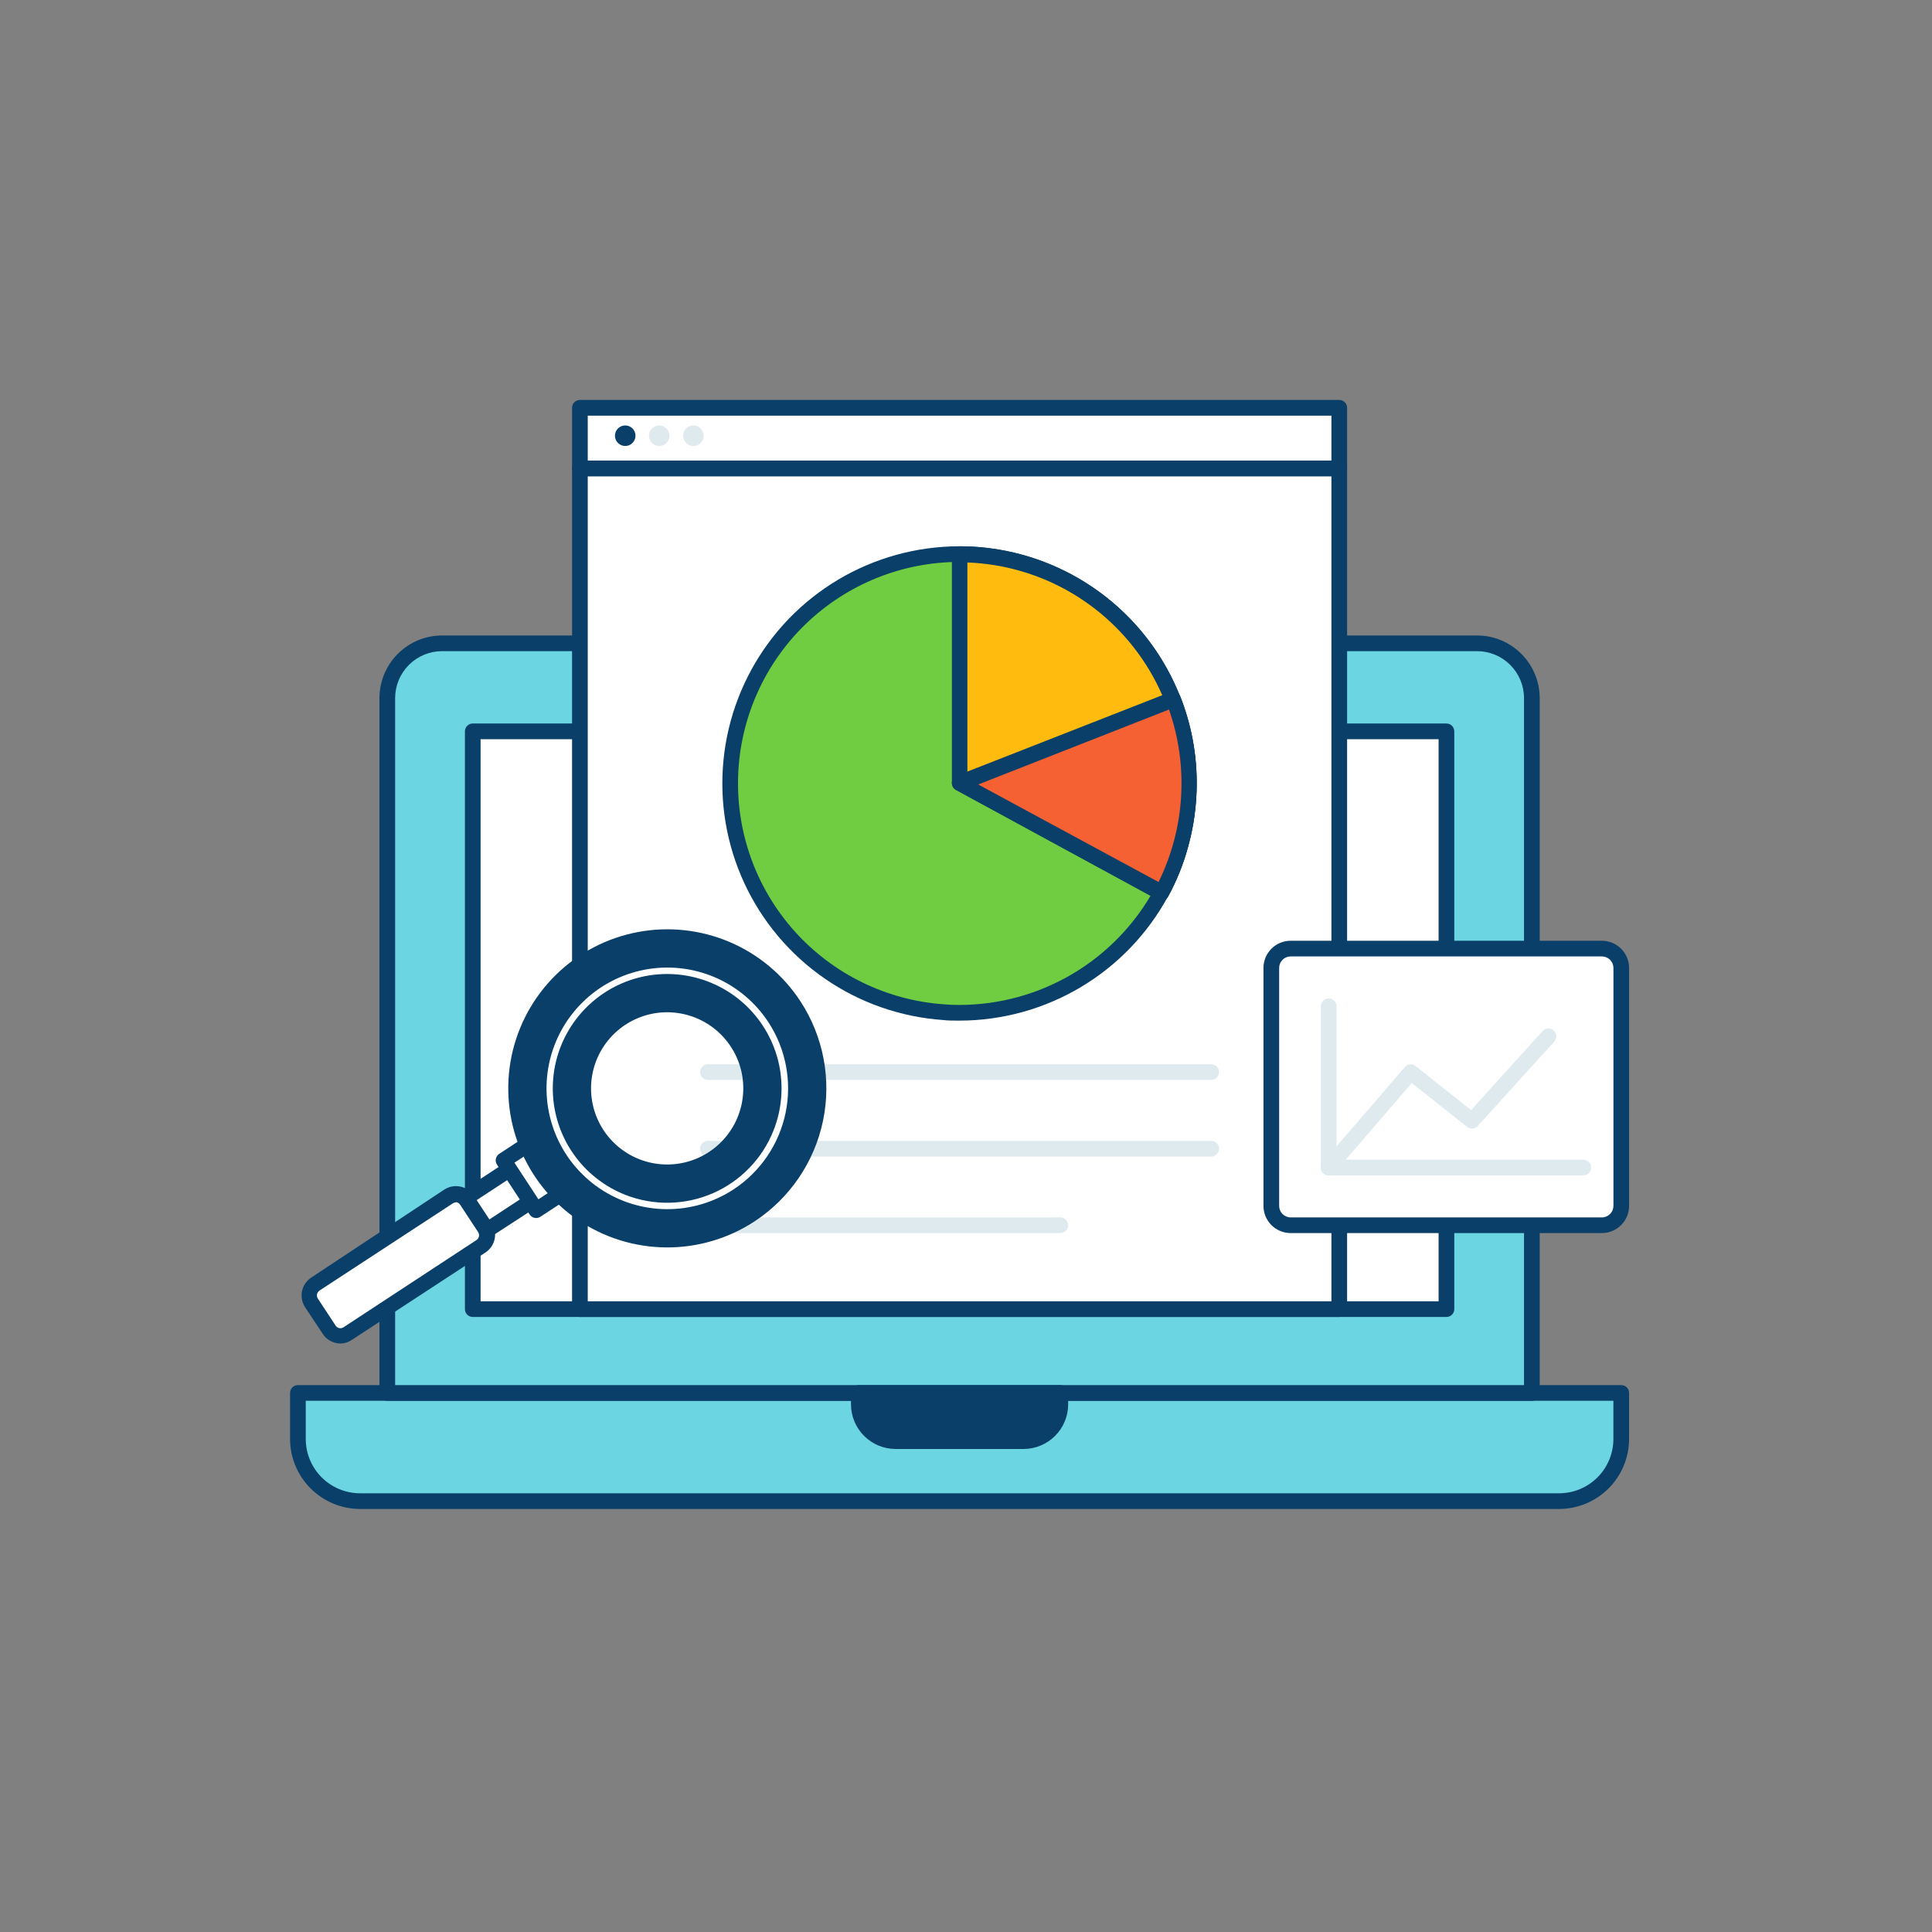 <svg width="101" height="101" viewBox="0 0 101 101" fill="none" xmlns="http://www.w3.org/2000/svg">
<rect x="0" y="0" width="101" height="101" fill="#808080" stroke="none"/>
<path d="M15.574 72.819H84.754V75.225C84.754 76.087 84.412 76.913 83.803 77.523C83.193 78.132 82.367 78.475 81.504 78.475H18.824C17.962 78.475 17.136 78.132 16.526 77.523C15.917 76.913 15.574 76.087 15.574 75.225V72.819Z" fill="#6BD5E1"/>
<path d="M81.504 78.885H18.824C17.854 78.883 16.925 78.498 16.239 77.813C15.553 77.128 15.166 76.198 15.164 75.229V72.819C15.164 72.71 15.207 72.606 15.284 72.529C15.361 72.452 15.465 72.409 15.574 72.409H84.754C84.863 72.409 84.967 72.452 85.044 72.529C85.121 72.606 85.164 72.71 85.164 72.819V75.229C85.162 76.198 84.775 77.128 84.09 77.813C83.403 78.498 82.474 78.883 81.504 78.885V78.885ZM15.984 73.229V75.229C15.985 75.981 16.285 76.703 16.817 77.234C17.35 77.766 18.071 78.065 18.824 78.065H81.504C82.257 78.065 82.979 77.766 83.511 77.234C84.044 76.703 84.343 75.981 84.344 75.229V73.229H15.984Z" fill="#093F68"/>
<path d="M23.115 33.614H77.213C77.974 33.614 78.704 33.916 79.242 34.454C79.78 34.992 80.082 35.722 80.082 36.483V72.802H20.246V36.499C20.244 36.121 20.317 35.746 20.46 35.396C20.603 35.046 20.814 34.728 21.081 34.46C21.347 34.192 21.664 33.979 22.013 33.834C22.363 33.689 22.737 33.614 23.115 33.614V33.614Z" fill="#6BD5E1"/>
<path d="M80.082 73.229H20.246C20.137 73.229 20.033 73.186 19.956 73.109C19.879 73.032 19.836 72.928 19.836 72.819V36.499C19.836 35.63 20.181 34.796 20.796 34.181C21.411 33.566 22.245 33.221 23.115 33.221H77.213C78.083 33.221 78.916 33.566 79.531 34.181C80.146 34.796 80.492 35.63 80.492 36.499V72.819C80.492 72.928 80.448 73.032 80.372 73.109C80.295 73.186 80.191 73.229 80.082 73.229ZM20.656 72.409H79.672V36.499C79.672 35.847 79.413 35.222 78.952 34.76C78.491 34.299 77.865 34.04 77.213 34.04H23.115C22.462 34.04 21.837 34.299 21.376 34.76C20.915 35.222 20.656 35.847 20.656 36.499V72.409Z" fill="#093F68"/>
<path d="M75.621 38.233H24.715V68.442H75.621V38.233Z" fill="white"/>
<path d="M75.616 68.848H24.715C24.606 68.848 24.502 68.804 24.425 68.728C24.348 68.651 24.305 68.546 24.305 68.438V38.233C24.305 38.124 24.348 38.02 24.425 37.943C24.502 37.866 24.606 37.823 24.715 37.823H75.616C75.725 37.823 75.829 37.866 75.906 37.943C75.983 38.02 76.026 38.124 76.026 38.233V68.438C76.026 68.546 75.983 68.651 75.906 68.728C75.829 68.804 75.725 68.848 75.616 68.848ZM25.124 68.028H75.206V38.643H25.124V68.028Z" fill="#093F68"/>
<path d="M44.899 72.819H55.435V73.417C55.435 73.927 55.233 74.416 54.873 74.776C54.512 75.137 54.023 75.339 53.513 75.339H46.817C46.307 75.339 45.818 75.137 45.458 74.776C45.097 74.416 44.895 73.927 44.895 73.417V72.819H44.899Z" fill="#093F68"/>
<path d="M53.513 75.749H46.816C46.199 75.747 45.607 75.501 45.171 75.064C44.735 74.627 44.489 74.035 44.488 73.417V72.819C44.488 72.71 44.532 72.606 44.608 72.529C44.685 72.452 44.789 72.409 44.898 72.409H55.431C55.54 72.409 55.644 72.452 55.721 72.529C55.798 72.606 55.841 72.71 55.841 72.819V73.417C55.84 74.035 55.594 74.627 55.158 75.064C54.722 75.501 54.13 75.747 53.513 75.749V75.749ZM45.316 73.229V73.417C45.316 73.818 45.475 74.202 45.758 74.485C46.04 74.769 46.424 74.928 46.824 74.93H53.521C53.921 74.928 54.305 74.769 54.588 74.485C54.87 74.202 55.029 73.818 55.029 73.417V73.229H45.316Z" fill="#093F68"/>
<path d="M50.163 36.028C50.385 36.028 50.565 35.848 50.565 35.626C50.565 35.404 50.385 35.225 50.163 35.225C49.941 35.225 49.762 35.404 49.762 35.626C49.762 35.848 49.941 36.028 50.163 36.028Z" fill="#6BD5E1"/>
<path d="M50.163 36.438C50.001 36.438 49.843 36.39 49.708 36.3C49.573 36.209 49.468 36.081 49.406 35.932C49.344 35.782 49.328 35.617 49.359 35.458C49.391 35.299 49.469 35.153 49.584 35.038C49.699 34.924 49.844 34.846 50.004 34.814C50.163 34.782 50.327 34.799 50.477 34.861C50.627 34.923 50.755 35.028 50.845 35.163C50.935 35.297 50.983 35.456 50.983 35.618C50.983 35.836 50.897 36.044 50.743 36.198C50.589 36.351 50.381 36.438 50.163 36.438ZM50.163 35.618H50.573H50.163Z" fill="#093F68"/>
<path d="M70.013 24.466H30.316V68.438H70.013V24.466Z" fill="white"/>
<path d="M70.013 68.848H30.316C30.207 68.848 30.103 68.804 30.026 68.728C29.949 68.651 29.906 68.546 29.906 68.438V24.487C29.906 24.378 29.949 24.274 30.026 24.197C30.103 24.12 30.207 24.077 30.316 24.077H70.013C70.121 24.077 70.226 24.12 70.303 24.197C70.379 24.274 70.423 24.378 70.423 24.487V68.438C70.423 68.546 70.379 68.651 70.303 68.728C70.226 68.804 70.121 68.848 70.013 68.848ZM30.726 68.028H69.603V24.897H30.726V68.028Z" fill="#093F68"/>
<path d="M62.155 40.95C62.158 42.059 62.007 43.162 61.704 44.229C61.469 45.084 61.136 45.909 60.712 46.688C59.679 48.582 58.153 50.163 56.297 51.265C54.441 52.366 52.322 52.947 50.163 52.946C49.881 52.946 49.602 52.946 49.344 52.913C47.203 52.765 45.142 52.045 43.375 50.829C41.608 49.613 40.199 47.944 39.297 45.998C38.394 44.052 38.03 41.9 38.243 39.765C38.456 37.63 39.237 35.592 40.507 33.862C41.776 32.132 43.486 30.775 45.459 29.932C47.431 29.088 49.594 28.79 51.721 29.067C53.849 29.344 55.862 30.188 57.553 31.508C59.243 32.829 60.548 34.58 61.331 36.577C61.88 37.97 62.159 39.453 62.155 40.95Z" fill="#70CC40"/>
<path d="M50.164 53.356C49.828 53.356 49.553 53.356 49.291 53.323C47.078 53.168 44.948 52.422 43.122 51.162C41.296 49.903 39.841 48.177 38.909 46.164C37.977 44.151 37.602 41.925 37.824 39.718C38.045 37.511 38.855 35.404 40.168 33.616C41.481 31.829 43.25 30.426 45.29 29.555C47.33 28.683 49.566 28.375 51.765 28.663C53.965 28.95 56.047 29.822 57.794 31.189C59.542 32.555 60.891 34.364 61.701 36.43C62.266 37.865 62.555 39.395 62.553 40.938C62.555 42.079 62.4 43.216 62.09 44.315C61.847 45.197 61.504 46.048 61.066 46.852C60.001 48.816 58.427 50.456 56.508 51.601C54.59 52.745 52.398 53.352 50.164 53.356ZM50.164 29.376C47.164 29.375 44.28 30.539 42.12 32.622C39.961 34.705 38.695 37.545 38.588 40.544C38.482 43.543 39.544 46.465 41.551 48.696C43.557 50.927 46.351 52.292 49.344 52.503C49.617 52.528 49.891 52.539 50.164 52.536C52.249 52.533 54.295 51.968 56.087 50.902C57.879 49.835 59.351 48.306 60.349 46.475C60.754 45.724 61.073 44.929 61.299 44.106C61.786 42.384 61.868 40.573 61.537 38.815C61.207 37.057 60.473 35.399 59.394 33.972C58.316 32.545 56.921 31.387 55.319 30.59C53.718 29.793 51.953 29.377 50.164 29.376Z" fill="#093F68"/>
<path d="M62.156 40.95C62.158 42.059 62.007 43.162 61.705 44.229C61.47 45.084 61.137 45.909 60.713 46.688L50.172 40.95V28.966C53.349 28.971 56.394 30.235 58.641 32.481C60.887 34.728 62.151 37.773 62.156 40.95V40.95Z" fill="#FFBC0E"/>
<path d="M60.717 47.081C60.648 47.082 60.58 47.065 60.52 47.032L49.975 41.294C49.91 41.259 49.856 41.207 49.819 41.143C49.781 41.08 49.761 41.007 49.762 40.934V28.966C49.762 28.858 49.805 28.753 49.882 28.677C49.959 28.6 50.063 28.557 50.172 28.557C52.086 28.56 53.975 29.006 55.688 29.86C57.402 30.715 58.895 31.954 60.05 33.481C61.205 35.008 61.991 36.782 62.346 38.664C62.701 40.545 62.616 42.484 62.098 44.327C61.855 45.209 61.511 46.06 61.073 46.864C61.048 46.912 61.014 46.954 60.972 46.989C60.931 47.023 60.883 47.049 60.831 47.065C60.794 47.076 60.755 47.082 60.717 47.081V47.081ZM50.573 40.704L60.536 46.11C61.391 44.376 61.798 42.456 61.721 40.524C61.643 38.592 61.084 36.711 60.094 35.05C59.104 33.39 57.714 32.004 56.051 31.018C54.388 30.032 52.505 29.477 50.573 29.405V40.704Z" fill="#093F68"/>
<path d="M62.156 40.95C62.158 42.059 62.007 43.162 61.705 44.229C61.47 45.084 61.137 45.909 60.713 46.688L50.172 40.95L61.324 36.577C61.874 37.969 62.157 39.453 62.156 40.95V40.95Z" fill="#F56132"/>
<path d="M60.718 47.081C60.65 47.082 60.582 47.065 60.522 47.032L49.976 41.294C49.908 41.257 49.851 41.201 49.813 41.133C49.775 41.065 49.758 40.987 49.763 40.909C49.767 40.831 49.794 40.756 49.84 40.693C49.886 40.63 49.949 40.581 50.022 40.553L61.177 36.18C61.278 36.141 61.39 36.143 61.489 36.186C61.588 36.229 61.666 36.309 61.706 36.409C62.273 37.844 62.564 39.374 62.562 40.917C62.564 42.059 62.409 43.195 62.099 44.294C61.856 45.176 61.513 46.028 61.075 46.831C61.05 46.879 61.015 46.921 60.974 46.956C60.932 46.99 60.885 47.016 60.833 47.032C60.798 47.055 60.759 47.072 60.718 47.081V47.081ZM51.14 41.011L60.567 46.11C61.251 44.718 61.652 43.204 61.745 41.657C61.839 40.108 61.623 38.557 61.112 37.093L51.14 41.011Z" fill="#093F68"/>
<path d="M63.319 56.454H37.008C36.899 56.454 36.795 56.411 36.718 56.334C36.641 56.257 36.598 56.153 36.598 56.044C36.598 55.936 36.641 55.831 36.718 55.755C36.795 55.678 36.899 55.635 37.008 55.635H63.319C63.428 55.635 63.532 55.678 63.609 55.755C63.686 55.831 63.729 55.936 63.729 56.044C63.729 56.153 63.686 56.257 63.609 56.334C63.532 56.411 63.428 56.454 63.319 56.454V56.454Z" fill="#DFEAEF"/>
<path d="M63.319 60.462H37.008C36.899 60.462 36.795 60.419 36.718 60.342C36.641 60.266 36.598 60.161 36.598 60.053C36.598 59.944 36.641 59.84 36.718 59.763C36.795 59.686 36.899 59.643 37.008 59.643H63.319C63.428 59.643 63.532 59.686 63.609 59.763C63.686 59.84 63.729 59.944 63.729 60.053C63.729 60.161 63.686 60.266 63.609 60.342C63.532 60.419 63.428 60.462 63.319 60.462V60.462Z" fill="#DFEAEF"/>
<path d="M55.43 64.462H37.008C36.899 64.462 36.795 64.419 36.718 64.342C36.641 64.266 36.598 64.161 36.598 64.052C36.598 63.944 36.641 63.84 36.718 63.763C36.795 63.686 36.899 63.643 37.008 63.643H55.43C55.538 63.643 55.643 63.686 55.719 63.763C55.796 63.84 55.84 63.944 55.84 64.052C55.84 64.161 55.796 64.266 55.719 64.342C55.643 64.419 55.538 64.462 55.43 64.462V64.462Z" fill="#DFEAEF"/>
<path d="M83.742 49.589H67.471C66.912 49.589 66.459 50.043 66.459 50.602V63.04C66.459 63.599 66.912 64.052 67.471 64.052H83.742C84.301 64.052 84.754 63.599 84.754 63.04V50.602C84.754 50.043 84.301 49.589 83.742 49.589Z" fill="white"/>
<path d="M83.743 64.462H67.473C67.096 64.462 66.734 64.312 66.467 64.046C66.201 63.779 66.051 63.417 66.051 63.04V50.602C66.051 50.224 66.201 49.863 66.467 49.596C66.734 49.329 67.096 49.18 67.473 49.18H83.743C84.12 49.181 84.481 49.331 84.748 49.597C85.014 49.864 85.165 50.225 85.165 50.602V63.04C85.165 63.417 85.014 63.778 84.748 64.045C84.481 64.311 84.12 64.461 83.743 64.462V64.462ZM67.473 49.999C67.313 49.999 67.16 50.063 67.047 50.176C66.934 50.289 66.871 50.442 66.871 50.602V63.04C66.871 63.2 66.934 63.353 67.047 63.466C67.16 63.579 67.313 63.643 67.473 63.643H83.743C83.903 63.643 84.056 63.579 84.169 63.466C84.282 63.353 84.346 63.2 84.346 63.04V50.602C84.346 50.442 84.282 50.289 84.169 50.176C84.056 50.063 83.903 49.999 83.743 49.999H67.473Z" fill="#093F68"/>
<path d="M70.013 21.319H30.316V24.471H70.013V21.319Z" fill="white"/>
<path d="M70.013 24.897H30.316C30.207 24.897 30.103 24.854 30.026 24.777C29.949 24.7 29.906 24.596 29.906 24.487V21.319C29.906 21.21 29.949 21.106 30.026 21.029C30.103 20.952 30.207 20.909 30.316 20.909H70.013C70.121 20.909 70.226 20.952 70.303 21.029C70.379 21.106 70.423 21.21 70.423 21.319V24.487C70.423 24.596 70.379 24.7 70.303 24.777C70.226 24.854 70.121 24.897 70.013 24.897ZM30.726 24.077H69.603V21.729H30.726V24.077Z" fill="#093F68"/>
<path d="M32.685 23.315C32.982 23.315 33.222 23.074 33.222 22.778C33.222 22.481 32.982 22.241 32.685 22.241C32.389 22.241 32.148 22.481 32.148 22.778C32.148 23.074 32.389 23.315 32.685 23.315Z" fill="#093F68"/>
<path d="M34.463 23.315C34.759 23.315 34.999 23.074 34.999 22.778C34.999 22.481 34.759 22.241 34.463 22.241C34.166 22.241 33.926 22.481 33.926 22.778C33.926 23.074 34.166 23.315 34.463 23.315Z" fill="#DFEAEF"/>
<path d="M36.248 23.315C36.544 23.315 36.785 23.074 36.785 22.778C36.785 22.481 36.544 22.241 36.248 22.241C35.951 22.241 35.711 22.481 35.711 22.778C35.711 23.074 35.951 23.315 36.248 23.315Z" fill="#DFEAEF"/>
<path d="M82.768 61.446H69.461C69.352 61.446 69.248 61.403 69.171 61.326C69.094 61.249 69.051 61.145 69.051 61.036V52.606C69.051 52.497 69.094 52.393 69.171 52.316C69.248 52.239 69.352 52.196 69.461 52.196C69.569 52.196 69.674 52.239 69.75 52.316C69.827 52.393 69.871 52.497 69.871 52.606V60.626H82.768C82.877 60.626 82.981 60.669 83.058 60.746C83.135 60.823 83.178 60.927 83.178 61.036C83.178 61.145 83.135 61.249 83.058 61.326C82.981 61.403 82.877 61.446 82.768 61.446Z" fill="#DFEAEF"/>
<path d="M69.459 61.446C69.359 61.447 69.263 61.412 69.188 61.348C69.106 61.276 69.056 61.175 69.048 61.067C69.04 60.959 69.076 60.852 69.147 60.77L73.442 55.782C73.511 55.703 73.608 55.653 73.712 55.643C73.817 55.633 73.921 55.664 74.004 55.729L76.905 58.032L80.643 53.901C80.679 53.861 80.723 53.828 80.772 53.804C80.821 53.781 80.874 53.768 80.928 53.765C80.982 53.762 81.036 53.77 81.087 53.789C81.138 53.807 81.185 53.836 81.225 53.872C81.305 53.945 81.353 54.047 81.359 54.155C81.364 54.264 81.326 54.37 81.254 54.45L77.254 58.864C77.184 58.941 77.087 58.988 76.984 58.996C76.88 59.005 76.778 58.974 76.696 58.909L73.803 56.618L69.766 61.303C69.728 61.347 69.681 61.383 69.628 61.407C69.575 61.432 69.517 61.445 69.459 61.446Z" fill="#DFEAEF"/>
<path d="M28.499 62.305L27.387 60.608L23.833 62.939L24.945 64.635L28.499 62.305Z" fill="white"/>
<path d="M24.956 65.061C24.888 65.061 24.82 65.044 24.76 65.012C24.7 64.98 24.649 64.933 24.611 64.876L23.501 63.18C23.441 63.089 23.418 62.979 23.439 62.872C23.462 62.766 23.525 62.673 23.616 62.614L27.173 60.282C27.264 60.223 27.374 60.203 27.48 60.225C27.586 60.247 27.679 60.31 27.739 60.401L28.849 62.098C28.908 62.188 28.929 62.299 28.907 62.405C28.884 62.511 28.821 62.604 28.73 62.663L25.165 64.979C25.104 65.025 25.032 65.053 24.956 65.061ZM24.411 63.073L25.071 64.085L27.939 62.204L27.28 61.192L24.411 63.073Z" fill="#093F68"/>
<path d="M31.579 60.931L29.873 58.329L26.319 60.66L28.025 63.261L31.579 60.931Z" fill="white"/>
<path d="M28.032 63.675C27.964 63.676 27.897 63.659 27.837 63.627C27.777 63.595 27.726 63.548 27.688 63.491L25.983 60.889C25.953 60.844 25.932 60.793 25.922 60.74C25.911 60.687 25.912 60.633 25.922 60.58C25.933 60.527 25.954 60.477 25.984 60.432C26.014 60.387 26.053 60.349 26.098 60.319L29.651 57.991C29.696 57.961 29.747 57.94 29.799 57.93C29.852 57.919 29.907 57.919 29.96 57.93C30.013 57.941 30.063 57.962 30.108 57.992C30.153 58.022 30.191 58.061 30.221 58.106L31.926 60.708C31.986 60.798 32.008 60.909 31.987 61.016C31.963 61.122 31.901 61.216 31.811 61.278L28.254 63.606C28.188 63.65 28.111 63.674 28.032 63.675ZM26.893 60.782L28.147 62.696L31.016 60.815L29.758 58.913L26.893 60.782Z" fill="#093F68"/>
<path d="M25.356 64.164L24.432 62.755C24.216 62.426 23.774 62.334 23.445 62.55L16.495 67.109C16.165 67.325 16.073 67.767 16.29 68.096L17.213 69.504C17.429 69.834 17.871 69.926 18.201 69.71L25.151 65.151C25.48 64.935 25.572 64.493 25.356 64.164Z" fill="white"/>
<path d="M17.815 70.237C17.738 70.237 17.661 70.229 17.585 70.212C17.44 70.184 17.302 70.127 17.179 70.044C17.056 69.961 16.952 69.853 16.872 69.729L15.95 68.339C15.869 68.216 15.813 68.078 15.786 67.933C15.758 67.789 15.759 67.64 15.789 67.495C15.819 67.351 15.878 67.214 15.961 67.092C16.044 66.971 16.15 66.867 16.274 66.786L23.221 62.192C23.344 62.111 23.482 62.055 23.627 62.027C23.771 61.999 23.92 62.001 24.065 62.031C24.209 62.061 24.346 62.119 24.468 62.202C24.59 62.286 24.694 62.392 24.774 62.516L25.7 63.925C25.863 64.174 25.92 64.478 25.86 64.769C25.799 65.06 25.625 65.316 25.377 65.479L18.409 70.036C18.235 70.159 18.028 70.228 17.815 70.237V70.237ZM23.835 62.86C23.777 62.86 23.72 62.877 23.672 62.909L16.704 67.466C16.638 67.511 16.591 67.58 16.573 67.659C16.557 67.739 16.574 67.821 16.618 67.888L17.544 69.298C17.566 69.332 17.593 69.36 17.626 69.383C17.658 69.405 17.695 69.421 17.733 69.43C17.772 69.438 17.813 69.438 17.852 69.43C17.892 69.422 17.929 69.407 17.962 69.384L24.909 64.827C24.974 64.784 25.02 64.717 25.037 64.64C25.053 64.564 25.04 64.484 24.999 64.417L24.073 63.007C24.05 62.963 24.016 62.924 23.975 62.896C23.933 62.867 23.886 62.849 23.835 62.843V62.86Z" fill="#093F68"/>
<path d="M41.008 52.893C40.216 51.681 39.082 50.732 37.75 50.165C36.418 49.599 34.948 49.44 33.526 49.709C32.104 49.978 30.793 50.663 29.761 51.677C28.728 52.691 28.019 53.989 27.724 55.406C27.429 56.823 27.561 58.296 28.103 59.638C28.645 60.98 29.574 62.131 30.77 62.945C31.967 63.759 33.379 64.2 34.826 64.212C36.273 64.224 37.692 63.806 38.902 63.011C40.521 61.947 41.651 60.284 42.046 58.387C42.441 56.491 42.068 54.515 41.008 52.893V52.893ZM33.066 61.536C32.148 61.177 31.357 60.554 30.793 59.746C30.229 58.937 29.918 57.979 29.899 56.994C29.88 56.008 30.154 55.039 30.686 54.21C31.218 53.38 31.985 52.727 32.888 52.333C33.792 51.939 34.792 51.822 35.762 51.998C36.732 52.173 37.629 52.632 38.337 53.317C39.046 54.002 39.536 54.882 39.745 55.845C39.953 56.808 39.871 57.812 39.508 58.729C39.024 59.954 38.074 60.937 36.867 61.463C35.659 61.989 34.293 62.015 33.066 61.536Z" fill="white" stroke="#093F68" stroke-width="2" stroke-linecap="round" stroke-linejoin="round"/>
</svg>
